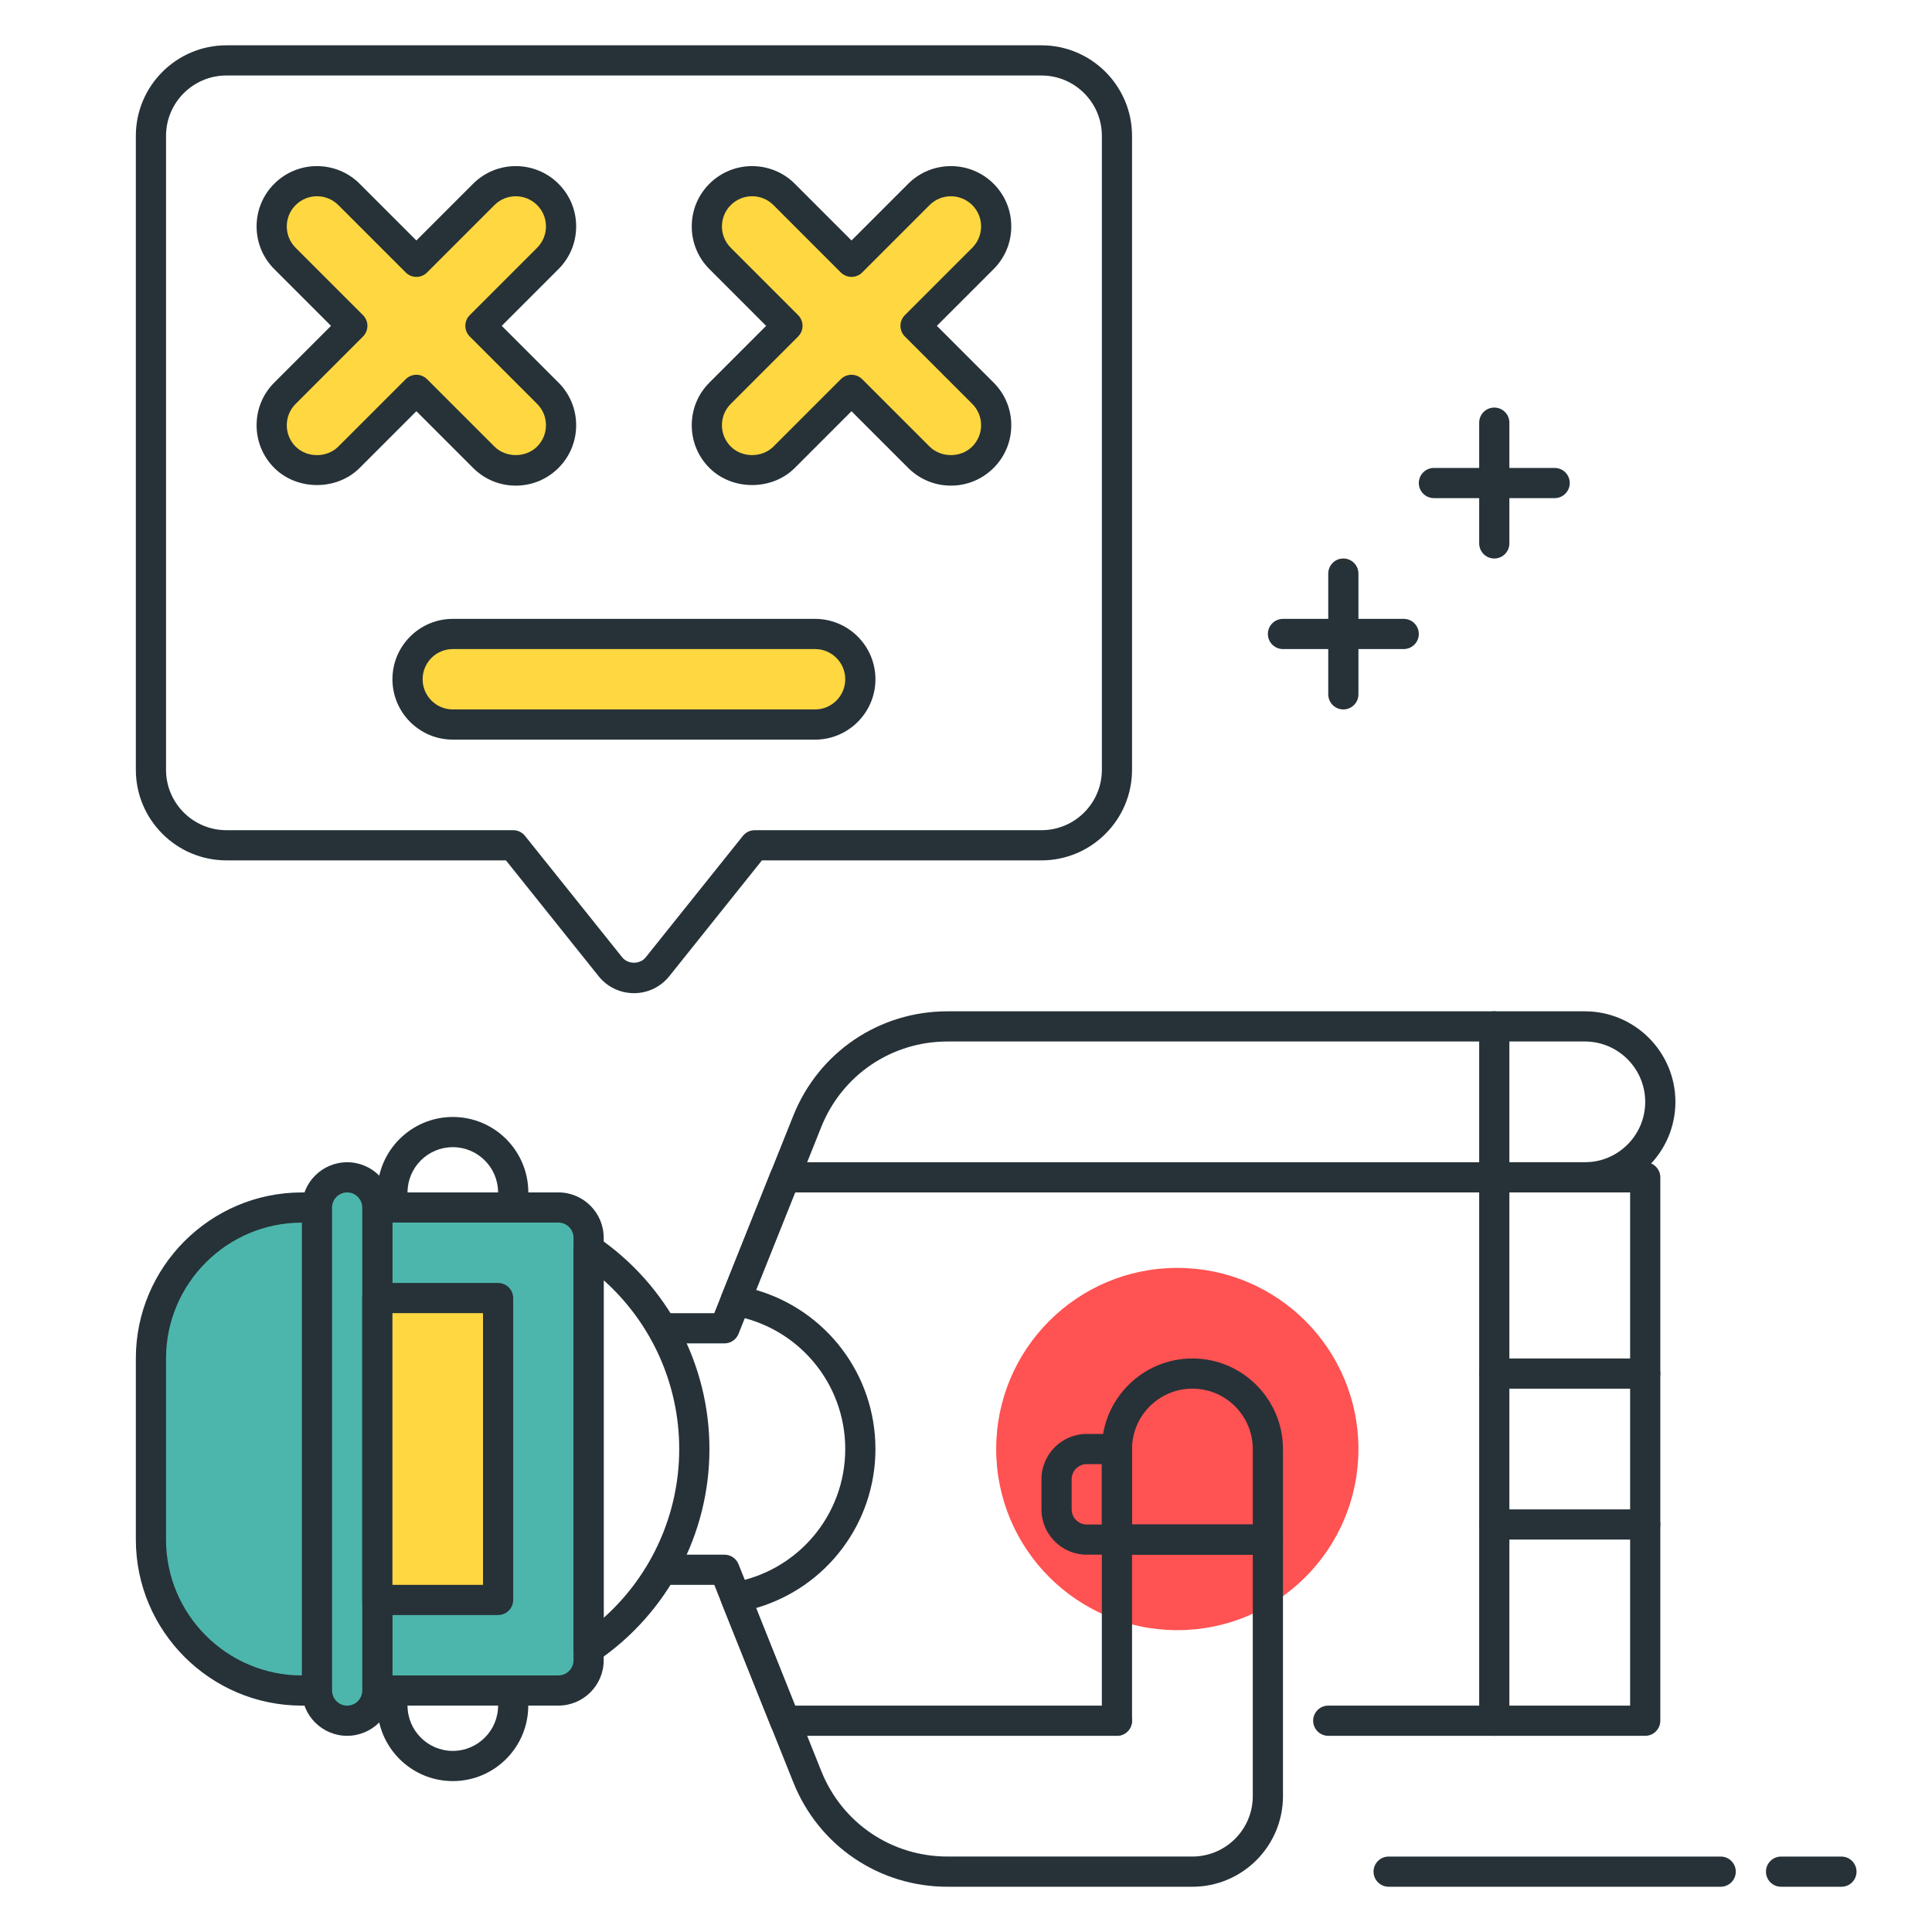 <?xml version="1.0" encoding="utf-8"?>
<!-- Generator: Adobe Illustrator 22.0.0, SVG Export Plug-In . SVG Version: 6.00 Build 0)  -->
<svg version="1.1" id="Layer_1" xmlns="http://www.w3.org/2000/svg" xmlns:xlink="http://www.w3.org/1999/xlink" x="0px" y="0px"
	 viewBox="0 0 64 64" style="enable-background:new 0 0 64 64;" xml:space="preserve">
<style type="text/css">
	.st0{fill:#263238;}
	.st1{fill:#4DB6AC;}
	.st2{fill:#FFD740;}
	.st3{fill:#4FC3F7;}
	.st4{fill:#FF5252;}
	.st5{fill:#FFFFFF;}
</style>
<g>
	<g>
		<circle class="st4" cx="39" cy="48.001" r="6"/>
	</g>
	<g>
		<path class="st1" d="M19.498,41v14c0,0.552-0.448,1-1,1h-6V40h6C19.05,40,19.498,40.448,19.498,41z"/>
		<path class="st0" d="M18.498,56.5h-6c-0.276,0-0.5-0.224-0.5-0.5V40c0-0.276,0.224-0.5,0.5-0.5h6c0.827,0,1.5,0.673,1.5,1.5v14
			C19.998,55.827,19.325,56.5,18.498,56.5z M12.998,55.5h5.5c0.275,0,0.5-0.225,0.5-0.5V41c0-0.275-0.225-0.5-0.5-0.5h-5.5V55.5z"/>
	</g>
	<g>
		<path class="st0" d="M15,59.001c-1.379,0-2.5-1.121-2.5-2.5c0-0.199,0.027-0.398,0.088-0.627c0.057-0.221,0.256-0.374,0.483-0.374
			h3.858c0.228,0,0.427,0.153,0.483,0.374c0.059,0.224,0.087,0.429,0.087,0.627C17.5,57.88,16.379,59.001,15,59.001z M13.5,56.5
			L13.5,56.5c0,0.828,0.673,1.501,1.5,1.501s1.5-0.673,1.5-1.5V56.5H13.5z"/>
	</g>
	<g>
		<path class="st0" d="M16.93,40.5h-3.858c-0.228,0-0.426-0.153-0.483-0.373c-0.06-0.225-0.088-0.43-0.088-0.626
			c0-1.379,1.121-2.5,2.5-2.5s2.5,1.121,2.5,2.5c0,0.198-0.028,0.403-0.087,0.626C17.355,40.347,17.157,40.5,16.93,40.5z M13.5,39.5
			h3c-0.001-0.827-0.673-1.499-1.5-1.499S13.501,38.673,13.5,39.5z"/>
	</g>
	<g>
		<path class="st0" d="M24,44.501h-1.751c-0.276,0-0.5-0.224-0.5-0.5s0.224-0.5,0.5-0.5h1.412l2.618-6.543
			c0.841-2.101,2.845-3.457,5.106-3.457H49.5c0.276,0,0.5,0.224,0.5,0.5s-0.224,0.5-0.5,0.5H31.386c-1.851,0-3.49,1.11-4.179,2.828
			l-2.743,6.857C24.389,44.377,24.204,44.501,24,44.501z"/>
	</g>
	<g>
		<path class="st0" d="M39.5,62.501h-8.114c-2.262,0-4.267-1.357-5.106-3.458l-2.618-6.542h-1.412c-0.276,0-0.5-0.224-0.5-0.5
			s0.224-0.5,0.5-0.5H24c0.204,0,0.389,0.124,0.464,0.314l2.743,6.856c0.688,1.719,2.328,2.829,4.179,2.829H39.5
			c1.103,0,2-0.897,2-2v-8h-4v5.5c0,0.276-0.224,0.5-0.5,0.5s-0.5-0.224-0.5-0.5v-6c0-0.276,0.224-0.5,0.5-0.5h5
			c0.276,0,0.5,0.224,0.5,0.5v8.5C42.5,61.155,41.154,62.501,39.5,62.501z"/>
	</g>
	<g>
		<path class="st1" d="M11,40.001v16h-1c-2.761,0-5-2.239-5-5v-6c0-2.761,2.239-5,5-5H11z"/>
		<path class="st0" d="M11,56.501h-1c-3.032,0-5.5-2.468-5.5-5.5v-6c0-3.032,2.468-5.5,5.5-5.5h1c0.276,0,0.5,0.224,0.5,0.5v16
			C11.5,56.277,11.276,56.501,11,56.501z M10,40.501c-2.481,0-4.5,2.019-4.5,4.5v6c0,2.481,2.019,4.5,4.5,4.5h0.5v-15H10z"/>
	</g>
	<g>
		<path class="st1" d="M12.5,40.001v16c0,0.552-0.448,1-1,1h0c-0.552,0-1-0.448-1-1v-16c0-0.552,0.448-1,1-1h0
			C12.053,39.001,12.5,39.449,12.5,40.001z"/>
		<path class="st0" d="M11.5,57.501c-0.827,0-1.5-0.673-1.5-1.5v-16c0-0.827,0.673-1.5,1.5-1.5s1.5,0.673,1.5,1.5v16
			C13,56.828,12.327,57.501,11.5,57.501z M11.5,39.501c-0.275,0-0.5,0.225-0.5,0.5v16c0,0.275,0.225,0.5,0.5,0.5s0.5-0.225,0.5-0.5
			v-16C12,39.726,11.775,39.501,11.5,39.501z"/>
	</g>
	<g>
		<rect x="12.5" y="43" class="st2" width="4" height="10"/>
		<path class="st0" d="M16.5,53.5h-4c-0.276,0-0.5-0.224-0.5-0.5V43c0-0.276,0.224-0.5,0.5-0.5h4c0.276,0,0.5,0.224,0.5,0.5v10
			C17,53.276,16.776,53.5,16.5,53.5z M13,52.5h3v-9h-3V52.5z"/>
	</g>
	<g>
		<path class="st0" d="M19.498,55.116c-0.08,0-0.16-0.02-0.233-0.058c-0.164-0.087-0.267-0.257-0.267-0.442v-13.23
			c0-0.186,0.103-0.355,0.267-0.442c0.164-0.085,0.362-0.074,0.515,0.029c2.33,1.587,3.721,4.214,3.721,7.028
			s-1.391,5.441-3.721,7.028C19.695,55.087,19.597,55.116,19.498,55.116z M19.998,42.41v11.182c1.582-1.414,2.502-3.44,2.502-5.591
			S21.58,43.824,19.998,42.41z"/>
	</g>
	<g>
		<path class="st0" d="M37,57.501H26c-0.204,0-0.389-0.124-0.464-0.314l-1.635-4.088c-0.057-0.14-0.046-0.298,0.027-0.429
			c0.073-0.132,0.202-0.224,0.351-0.249C26.436,52.043,28,50.184,28,48c0-2.183-1.564-4.042-3.721-4.421
			c-0.147-0.025-0.276-0.117-0.35-0.249s-0.084-0.289-0.027-0.429l1.634-4.086c0.075-0.19,0.26-0.314,0.464-0.314h23.5
			c0.276,0,0.5,0.224,0.5,0.5s-0.224,0.5-0.5,0.5H26.339l-1.292,3.231C27.37,43.408,29,45.535,29,48
			c0,2.466-1.631,4.593-3.954,5.268l1.293,3.233H37c0.276,0,0.5,0.224,0.5,0.5S37.276,57.501,37,57.501z"/>
	</g>
	<g>
		<path class="st0" d="M42,51.501h-5c-0.276,0-0.5-0.224-0.5-0.5v-3c0-1.654,1.346-3,3-3s3,1.346,3,3v3
			C42.5,51.277,42.276,51.501,42,51.501z M37.5,50.501h4v-2.5c0-1.103-0.897-2-2-2s-2,0.897-2,2V50.501z"/>
	</g>
	<g>
		<path class="st0" d="M49.5,57.501H44c-0.276,0-0.5-0.224-0.5-0.5s0.224-0.5,0.5-0.5h5.5c0.276,0,0.5,0.224,0.5,0.5
			S49.776,57.501,49.5,57.501z"/>
	</g>
	<g>
		<path class="st0" d="M54.5,57.501h-5c-0.276,0-0.5-0.224-0.5-0.5v-18c0-0.276,0.224-0.5,0.5-0.5h5c0.276,0,0.5,0.224,0.5,0.5v18
			C55,57.277,54.776,57.501,54.5,57.501z M50,56.501h4v-17h-4V56.501z"/>
	</g>
	<g>
		<path class="st0" d="M37,51.501h-1c-0.827,0-1.5-0.673-1.5-1.5v-1c0-0.827,0.673-1.5,1.5-1.5h1c0.276,0,0.5,0.224,0.5,0.5v3
			C37.5,51.277,37.276,51.501,37,51.501z M36,48.501c-0.275,0-0.5,0.225-0.5,0.5v1c0,0.275,0.225,0.5,0.5,0.5h0.5v-2H36z"/>
	</g>
	<g>
		<path class="st0" d="M54.5,51.001h-5c-0.276,0-0.5-0.224-0.5-0.5s0.224-0.5,0.5-0.5h5c0.276,0,0.5,0.224,0.5,0.5
			S54.776,51.001,54.5,51.001z"/>
	</g>
	<g>
		<path class="st0" d="M54.5,46.001h-5c-0.276,0-0.5-0.224-0.5-0.5s0.224-0.5,0.5-0.5h5c0.276,0,0.5,0.224,0.5,0.5
			S54.776,46.001,54.5,46.001z"/>
	</g>
	<g>
		<path class="st0" d="M52.5,39.501h-3c-0.276,0-0.5-0.224-0.5-0.5v-5c0-0.276,0.224-0.5,0.5-0.5h3c1.654,0,3,1.346,3,3
			S54.154,39.501,52.5,39.501z M50,38.501h2.5c1.103,0,2-0.897,2-2s-0.897-2-2-2H50V38.501z"/>
	</g>
	<g>
		<path class="st0" d="M21.001,32.9c-0.459,0-0.886-0.206-1.172-0.563l-3.069-3.836H7.5c-1.654,0-3-1.346-3-3v-21
			c0-1.654,1.346-3,3-3h27c1.654,0,3,1.346,3,3v21c0,1.654-1.346,3-3,3h-9.26l-3.068,3.836C21.886,32.694,21.459,32.9,21.001,32.9z
			 M7.5,2.501c-1.103,0-2,0.897-2,2v21c0,1.103,0.897,2,2,2H17c0.152,0,0.296,0.069,0.391,0.188l3.22,4.023
			c0.19,0.238,0.588,0.24,0.78,0l3.219-4.023c0.095-0.118,0.238-0.188,0.391-0.188h9.5c1.103,0,2-0.897,2-2v-21c0-1.103-0.897-2-2-2
			H7.5z"/>
	</g>
	<g>
		<path class="st0" d="M57,62.501H46c-0.276,0-0.5-0.224-0.5-0.5s0.224-0.5,0.5-0.5h11c0.276,0,0.5,0.224,0.5,0.5
			S57.276,62.501,57,62.501z"/>
	</g>
	<g>
		<path class="st0" d="M61,62.501h-2c-0.276,0-0.5-0.224-0.5-0.5s0.224-0.5,0.5-0.5h2c0.276,0,0.5,0.224,0.5,0.5
			S61.276,62.501,61,62.501z"/>
	</g>
	<g>
		<path class="st0" d="M51.5,16.501h-4c-0.276,0-0.5-0.224-0.5-0.5s0.224-0.5,0.5-0.5h4c0.276,0,0.5,0.224,0.5,0.5
			S51.776,16.501,51.5,16.501z"/>
	</g>
	<g>
		<path class="st0" d="M49.5,18.501c-0.276,0-0.5-0.224-0.5-0.5v-4c0-0.276,0.224-0.5,0.5-0.5s0.5,0.224,0.5,0.5v4
			C50,18.277,49.776,18.501,49.5,18.501z"/>
	</g>
	<g>
		<path class="st0" d="M46.5,21.501h-4c-0.276,0-0.5-0.224-0.5-0.5s0.224-0.5,0.5-0.5h4c0.276,0,0.5,0.224,0.5,0.5
			S46.776,21.501,46.5,21.501z"/>
	</g>
	<g>
		<path class="st0" d="M44.5,23.501c-0.276,0-0.5-0.224-0.5-0.5v-4c0-0.276,0.224-0.5,0.5-0.5s0.5,0.224,0.5,0.5v4
			C45,23.277,44.776,23.501,44.5,23.501z"/>
	</g>
	<g>
		<path class="st2" d="M30.329,10.794l2.232-2.232c0.586-0.585,0.586-1.536,0-2.121c-0.586-0.586-1.535-0.586-2.121,0l-2.232,2.232
			L25.975,6.44c-0.586-0.586-1.535-0.586-2.121,0c-0.586,0.585-0.586,1.536,0,2.121l2.232,2.232l-2.232,2.232
			c-0.586,0.585-0.586,1.536,0,2.121c0.293,0.293,0.677,0.439,1.061,0.439s0.768-0.146,1.061-0.439l2.232-2.232l2.232,2.232
			c0.293,0.293,0.677,0.439,1.061,0.439s0.768-0.146,1.061-0.439c0.586-0.585,0.586-1.536,0-2.121L30.329,10.794z"/>
		<path class="st0" d="M31.5,16.087c-0.534,0-1.036-0.208-1.414-0.586l-1.879-1.879l-1.878,1.879c-0.756,0.756-2.072,0.756-2.828,0
			c-0.378-0.378-0.586-0.88-0.586-1.414c0-0.535,0.208-1.037,0.586-1.414l1.878-1.879l-1.878-1.879
			c-0.378-0.378-0.586-0.88-0.586-1.414c0-0.535,0.208-1.037,0.586-1.414c0.779-0.779,2.049-0.779,2.828,0l1.878,1.879l1.879-1.879
			c0.779-0.779,2.049-0.779,2.828,0C33.292,6.464,33.5,6.966,33.5,7.501c0,0.534-0.208,1.036-0.586,1.414l-1.879,1.879l1.879,1.879
			c0.378,0.377,0.586,0.879,0.586,1.414c0,0.534-0.208,1.036-0.586,1.414S32.034,16.087,31.5,16.087z M28.207,12.415
			c0.133,0,0.26,0.053,0.354,0.146l2.232,2.232c0.379,0.377,1.035,0.377,1.414,0c0.188-0.189,0.293-0.44,0.293-0.707
			c0-0.268-0.104-0.519-0.293-0.707l-2.232-2.232c-0.195-0.195-0.195-0.512,0-0.707l2.232-2.232c0.188-0.189,0.293-0.44,0.293-0.707
			c0-0.268-0.104-0.519-0.293-0.707c-0.391-0.389-1.023-0.391-1.414,0l-2.232,2.232c-0.094,0.094-0.221,0.146-0.354,0.146l0,0
			c-0.133,0-0.26-0.053-0.354-0.146l-2.231-2.232c-0.391-0.391-1.023-0.391-1.414,0c-0.189,0.188-0.293,0.439-0.293,0.707
			c0,0.267,0.104,0.518,0.293,0.707l2.231,2.232c0.195,0.195,0.195,0.512,0,0.707l-2.231,2.232
			c-0.189,0.188-0.293,0.439-0.293,0.707c0,0.267,0.104,0.518,0.293,0.707c0.379,0.377,1.035,0.377,1.414,0l2.231-2.232
			C27.947,12.468,28.074,12.415,28.207,12.415z"/>
	</g>
	<g>
		<path class="st2" d="M15.914,10.794l2.232-2.232c0.586-0.585,0.586-1.536,0-2.121c-0.586-0.586-1.535-0.586-2.121,0l-2.232,2.232
			L11.561,6.44c-0.586-0.586-1.535-0.586-2.121,0c-0.586,0.585-0.586,1.536,0,2.121l2.232,2.232L9.44,13.026
			c-0.586,0.585-0.586,1.536,0,2.121c0.293,0.293,0.677,0.439,1.061,0.439s0.768-0.146,1.061-0.439l2.232-2.232l2.232,2.232
			c0.293,0.293,0.677,0.439,1.061,0.439s0.768-0.146,1.061-0.439c0.586-0.585,0.586-1.536,0-2.121L15.914,10.794z"/>
		<path class="st0" d="M17.086,16.087c-0.534,0-1.036-0.208-1.414-0.586l-1.879-1.879l-1.879,1.879
			c-0.756,0.756-2.072,0.756-2.828,0C8.708,15.123,8.5,14.621,8.5,14.087c0-0.535,0.208-1.037,0.586-1.414l1.879-1.879L9.086,8.915
			C8.708,8.537,8.5,8.035,8.5,7.501c0-0.535,0.208-1.037,0.586-1.414c0.779-0.779,2.049-0.779,2.828,0l1.879,1.879l1.879-1.879
			c0.779-0.779,2.049-0.779,2.828,0c0.378,0.377,0.586,0.879,0.586,1.414c0,0.534-0.208,1.036-0.586,1.414l-1.879,1.879l1.879,1.879
			c0.378,0.377,0.586,0.879,0.586,1.414c0,0.534-0.208,1.036-0.586,1.414S17.62,16.087,17.086,16.087z M13.793,12.415
			c0.128,0,0.256,0.049,0.354,0.146l2.232,2.232c0.379,0.377,1.035,0.377,1.414,0c0.188-0.189,0.293-0.44,0.293-0.707
			c0-0.268-0.104-0.519-0.293-0.707l-2.232-2.232c-0.195-0.195-0.195-0.512,0-0.707l2.232-2.232c0.188-0.189,0.293-0.44,0.293-0.707
			c0-0.268-0.104-0.519-0.293-0.707c-0.391-0.389-1.023-0.391-1.414,0l-2.232,2.232c-0.195,0.195-0.512,0.195-0.707,0l-2.232-2.232
			c-0.391-0.391-1.023-0.391-1.414,0C9.604,6.982,9.5,7.233,9.5,7.501c0,0.267,0.104,0.518,0.293,0.707l2.232,2.232
			c0.195,0.195,0.195,0.512,0,0.707L9.793,13.38C9.604,13.568,9.5,13.819,9.5,14.087c0,0.267,0.104,0.518,0.293,0.707
			c0.379,0.377,1.035,0.377,1.414,0l2.232-2.232C13.537,12.464,13.665,12.415,13.793,12.415z"/>
	</g>
	<g>
		<path class="st2" d="M27,24.001H15c-0.829,0-1.5-0.671-1.5-1.5s0.671-1.5,1.5-1.5h12c0.829,0,1.5,0.671,1.5,1.5
			S27.829,24.001,27,24.001z"/>
		<path class="st0" d="M27,24.501H15c-1.103,0-2-0.897-2-2s0.897-2,2-2h12c1.103,0,2,0.897,2,2S28.103,24.501,27,24.501z M15,21.501
			c-0.552,0-1,0.448-1,1s0.448,1,1,1h12c0.552,0,1-0.448,1-1s-0.448-1-1-1H15z"/>
	</g>
</g>
</svg>
